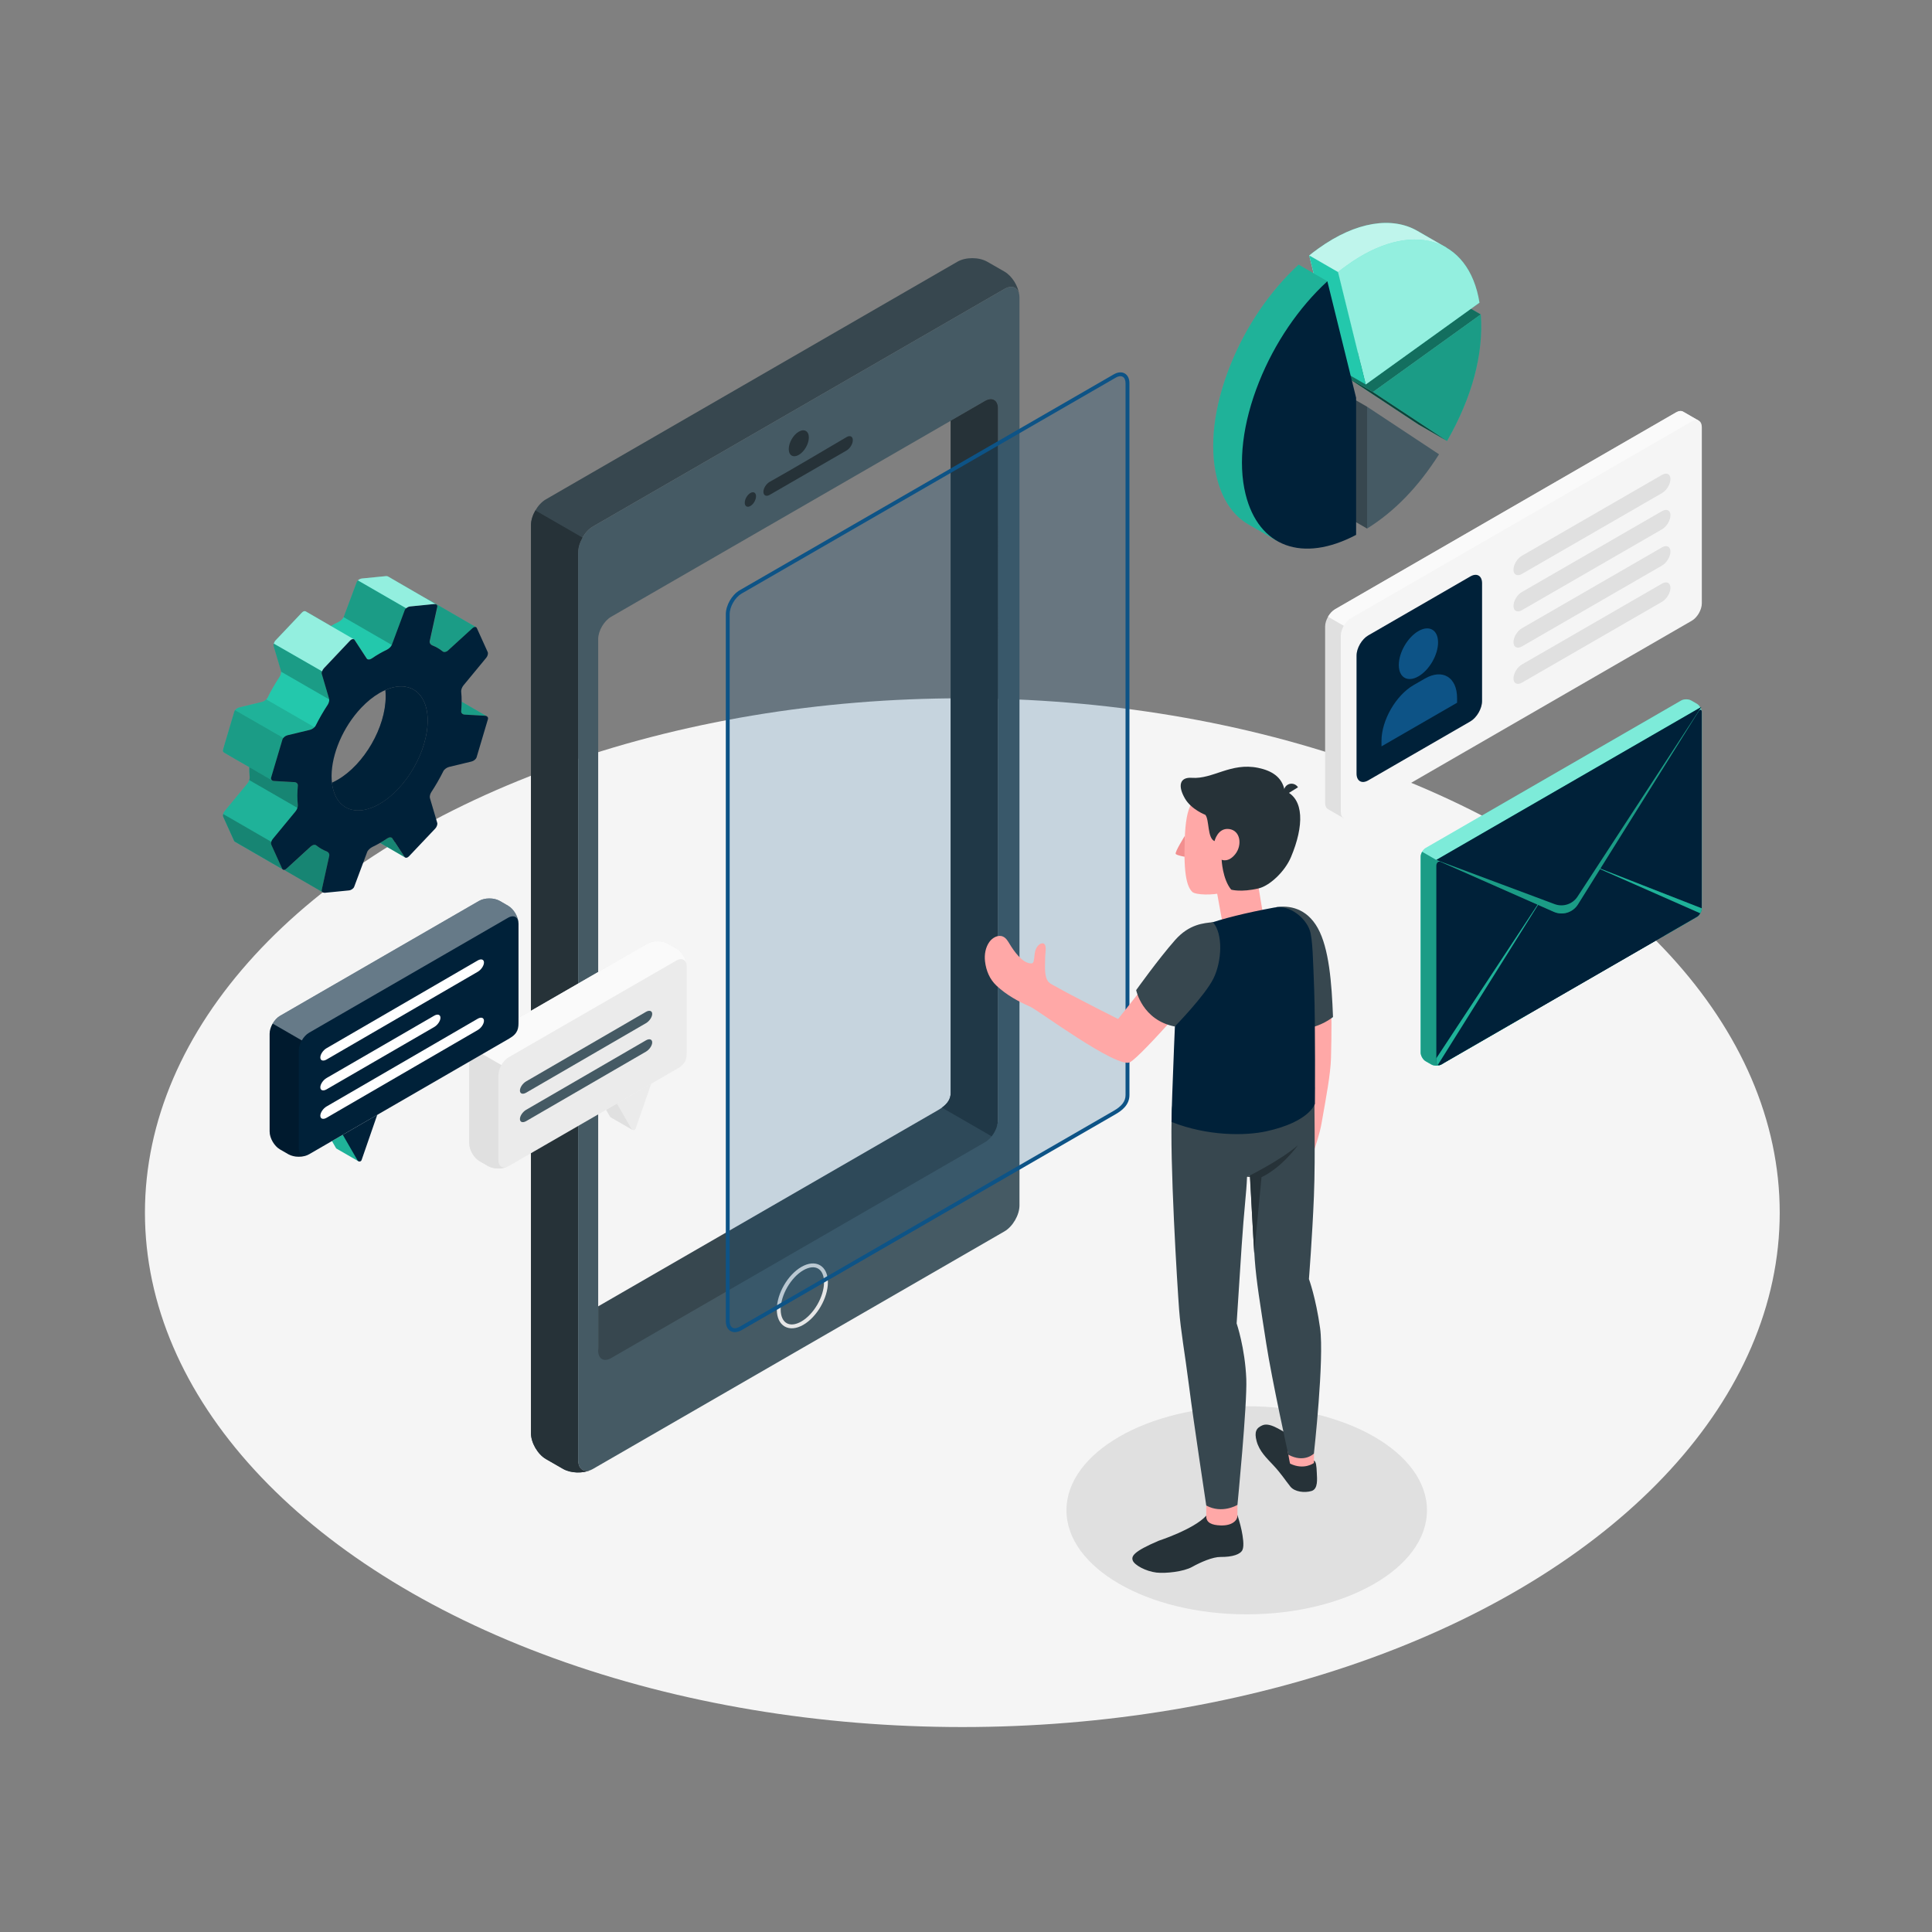 <?xml version="1.0" encoding="utf-8"?>
<!-- Generator: Adobe Illustrator 22.1.0, SVG Export Plug-In . SVG Version: 6.00 Build 0)  -->
<svg version="1.1" xmlns="http://www.w3.org/2000/svg" xmlns:xlink="http://www.w3.org/1999/xlink" x="0px" y="0px"
	 viewBox="0 0 500 500" style="enable-background:new 0 0 500 500;" xml:space="preserve">
<rect x="0" y="0" width="500" height="500" fill="#808080" stroke="none"/>
<g id="Floor">
	<ellipse id="Floor_18_" style="fill:#F5F5F5;" cx="249.05" cy="313.84" rx="211.54" ry="133.12"/>
</g>
<g id="Shadow">
	<ellipse id="XMLID_5454_" style="fill:#E0E0E0;" cx="322.65" cy="390.86" rx="46.65" ry="26.93"/>
</g>
<g id="Mesh">
	<g id="XMLID_5374_">
		<path id="XMLID_5965_" style="opacity:0.3;" d="M60.96,196.5l0.18,0.11c-0.08-0.05-0.16-0.09-0.23-0.13
			c-0.15-0.09-0.29-0.17-0.43-0.25L60.96,196.5z"/>
		<path id="XMLID_5948_" style="fill:#27DEBF;" d="M57.71,194.02c-0.04,0.12-0.04,0.25-0.01,0.36c-0.04-0.11-0.04-0.23,0-0.36
			l0.66-2.2L57.71,194.02z"/>
		<path id="XMLID_5939_" style="opacity:0.4;fill:#FFFFFF;" d="M57.71,194.02c-0.04,0.12-0.04,0.25-0.01,0.36
			c-0.04-0.11-0.04-0.23,0-0.36l0.66-2.2L57.71,194.02z"/>
		<g id="XMLID_5886_">
			<path id="XMLID_5887_" style="fill:#27DEBF;" d="M123.17,162.29l-12.29-7.12c-0.08-0.06-0.14-0.09-0.14-0.09
				c-0.07-0.03-0.15-0.04-0.23-0.04c-0.3-0.17-0.62-0.36-0.95-0.54c-0.42-0.24-0.86-0.5-1.31-0.76c-1.8-1.05-3.78-2.19-5.3-3.07
				c-0.29-0.17-0.57-0.33-0.82-0.48c-0.98-0.57-1.63-0.94-1.67-0.97c-0.15-0.09-0.36-0.14-0.61-0.11l-6.19,0.61
				c-0.37,0.04-0.76,0.23-1.03,0.49c-0.15,0.13-0.26,0.29-0.32,0.45l-3.36,9c-0.01,0.02-0.01,0.04-0.03,0.06
				c-0.03,0.06-0.06,0.11-0.09,0.17s-0.07,0.12-0.13,0.18c-0.07,0.09-0.15,0.18-0.23,0.26c-0.19,0.19-0.41,0.37-0.64,0.51
				c-0.08,0.05-0.15,0.09-0.23,0.13c-0.65,0.3-1.31,0.65-1.97,1.03l-6.49-3.76c-0.08-0.05-0.17-0.08-0.28-0.08
				c-0.23,0-0.49,0.13-0.72,0.38h-0.01l-4.06,4.29l-2.73,2.88c-0.23,0.24-0.39,0.55-0.48,0.85c-0.08,0.23-0.1,0.46-0.05,0.64
				l1.9,6.4c0.02,0.07,0.03,0.15,0.02,0.23c0.02,0.12,0.01,0.26-0.03,0.41c-0.01,0.08-0.03,0.17-0.06,0.26c0,0.03,0,0.05-0.01,0.06
				c-0.01,0.04-0.02,0.08-0.04,0.11c-0.02,0.07-0.04,0.14-0.08,0.2c-0.04,0.1-0.09,0.19-0.15,0.28c-1.16,1.75-2.21,3.58-3.12,5.43
				c-0.04,0.07-0.08,0.14-0.15,0.21c-0.05,0.07-0.12,0.14-0.19,0.21c-0.31,0.32-0.73,0.57-1.14,0.67l-5.81,1.4
				c-0.43,0.1-0.85,0.38-1.11,0.71c-0.1,0.13-0.17,0.26-0.21,0.39l-0.36,1.22l-1.91,6.43l-0.65,2.2c-0.04,0.12-0.04,0.25-0.01,0.36
				c0.02,0.07,0.04,0.13,0.08,0.19c0.04,0.06,0.09,0.12,0.15,0.16c0.01,0.01,0.04,0.03,0.1,0.07l0.98,0.57l0.27,0.15v0.01l0.78,0.45
				l0.42,0.25l0.48,0.27l0.18,0.11l0.51,0.29l2.83,1.63c0.02,0.01,0.03,0.02,0.03,0.02c-0.01,0.9,0.03,1.78,0.11,2.64
				c0.02,0.2-0.03,0.45-0.12,0.72c-0.1,0.3-0.26,0.61-0.45,0.84l-5.93,7.18c-0.18,0.21-0.31,0.48-0.37,0.74
				c-0.01,0.07-0.03,0.14-0.04,0.21c-0.03,0.2-0.02,0.38,0.05,0.52l2.82,6.23c0.02,0.04,0.04,0.08,0.08,0.12
				c0.02,0.03,0.06,0.06,0.1,0.08l0.02,0.02c0.23,0.13,2.04,1.17,4.21,2.44c0.36,0.2,0.73,0.42,1.11,0.64
				c1.4,0.81,2.87,1.65,4.1,2.37c0.16,0.09,0.32,0.19,0.48,0.28c1.35,0.78,2.35,1.36,2.55,1.47c-0.07-0.05-0.12-0.1-0.16-0.19
				l-2.81-6.22c-0.09-0.19-0.09-0.47-0.01-0.75c0.07-0.25,0.19-0.51,0.37-0.72l5.92-7.18c0.2-0.24,0.36-0.55,0.47-0.86
				c0.09-0.26,0.13-0.51,0.11-0.71c-0.15-1.62-0.15-3.34,0.01-5.11c0.04-0.45-0.35-0.84-0.89-0.87l-5.32-0.3
				c-0.16-0.01-0.3-0.05-0.42-0.12c-0.01,0-0.02-0.01-0.03-0.02c-0.25-0.16-0.36-0.44-0.27-0.74l2.57-8.65l0.36-1.21
				c0.04-0.14,0.13-0.28,0.24-0.41c0.25-0.31,0.66-0.58,1.07-0.68l5.82-1.4c0.41-0.1,0.85-0.37,1.16-0.69
				c0.13-0.13,0.24-0.27,0.31-0.41c0.93-1.85,1.97-3.67,3.13-5.42c0.25-0.39,0.41-0.94,0.37-1.34v-0.01c0-0.08-0.01-0.14-0.03-0.2
				l-1.89-6.4c-0.05-0.19-0.03-0.44,0.06-0.7c0.09-0.28,0.26-0.57,0.47-0.79l0.09-0.09l6.7-7.09c0.31-0.32,0.68-0.44,0.94-0.33
				l0.05,0.03c0.06,0.03,0.12,0.08,0.16,0.15l3.16,4.83c0.23,0.35,0.81,0.32,1.33-0.03c1.28-0.88,2.56-1.62,3.83-2.22
				c0.55-0.26,1.15-0.81,1.33-1.26c0.01-0.01,0.02-0.03,0.02-0.04l3.36-9c0.06-0.17,0.18-0.33,0.33-0.47
				c0.27-0.25,0.65-0.44,1.02-0.47l6.19-0.62c0.21-0.02,0.4,0.01,0.54,0.08c0.02,0.01,0.03,0.01,0.04,0.02
				c0.22,0.13,0.33,0.36,0.27,0.63l-1.95,8.85c-0.1,0.46,0.2,0.94,0.64,1.11c0.98,0.38,1.88,0.9,2.7,1.57
				c0.33,0.27,0.94,0.18,1.39-0.23l6.32-5.78C122.62,162.29,122.94,162.2,123.17,162.29z"/>
			<path id="XMLID_5934_" style="fill:#27DEBF;" d="M119.48,181.6c0,0.81-0.05,1.64-0.12,2.48c-0.04,0.45,0.36,0.83,0.89,0.87
				l5.31,0.3c0.15,0,0.28,0.04,0.39,0.09C125.58,185.13,122.49,183.34,119.48,181.6z"/>
			<path id="XMLID_5936_" style="fill:#27DEBF;" d="M101.54,216.94c-0.22-0.35-0.8-0.32-1.32,0.03c-0.62,0.42-1.25,0.82-1.86,1.18
				l6.51,3.78v-0.01c-0.06-0.03-0.11-0.08-0.16-0.14L101.54,216.94z"/>
			<path id="XMLID_5937_" style="fill:#27DEBF;" d="M84.6,220.35c-0.98-0.38-1.88-0.9-2.71-1.58c-0.33-0.27-0.93-0.17-1.38,0.24
				l-6.32,5.78c-0.24,0.21-0.49,0.32-0.69,0.32c3.53,2.05,9.65,5.59,10.04,5.81c-0.21-0.13-0.31-0.34-0.26-0.6l1.95-8.87
				C85.34,221.01,85.04,220.53,84.6,220.35z"/>
		</g>
		<g id="XMLID_5908_">
			<path id="XMLID_5979_" style="fill:#002139;" d="M103,204.21c-2.65,2.8-5.48,4.55-8.05,5.22c-0.11,0.03-0.22,0.06-0.34,0.08
				c-0.08,0.03-0.16,0.04-0.24,0.06c-0.19,0.03-0.37,0.06-0.55,0.09c-0.22,0.03-0.43,0.05-0.64,0.06c-0.14,0.01-0.27,0.01-0.4,0.01
				c-0.06,0.01-0.12,0.01-0.19,0c-2.54-0.02-4.65-1.31-5.83-3.91c-0.44-0.98-0.72-2.07-0.85-3.25c0.48-0.22,0.97-0.48,1.47-0.76
				c6.87-3.97,12.43-13.6,12.43-21.53c0-0.6-0.02-1.16-0.07-1.69c1.54-0.68,3.03-1,4.39-0.93h0.05c0.07,0,0.14,0.01,0.22,0.01
				c0.08,0.01,0.15,0.02,0.22,0.03c0.08,0,0.16,0.01,0.24,0.03c2.11,0.31,3.84,1.58,4.87,3.84
				C112.35,187.38,109.34,197.52,103,204.21z"/>
			<path id="XMLID_5885_" style="opacity:0.4;fill:#002139;" d="M103,204.21c-2.65,2.8-5.48,4.55-8.05,5.22
				c-0.11,0.03-0.22,0.06-0.34,0.08c-0.08,0.03-0.16,0.04-0.24,0.06c-0.19,0.03-0.37,0.06-0.55,0.09c-0.22,0.03-0.43,0.05-0.64,0.06
				c-0.14,0.01-0.27,0.01-0.4,0.01c-0.06,0.01-0.12,0.01-0.19,0c-2.54-0.02-4.65-1.31-5.83-3.91c-0.44-0.98-0.72-2.07-0.85-3.25
				c0.48-0.22,0.97-0.48,1.47-0.76c6.87-3.97,12.43-13.6,12.43-21.53c0-0.6-0.02-1.16-0.07-1.69c1.54-0.68,3.03-1,4.39-0.93h0.05
				c0.07,0,0.14,0.01,0.22,0.01c0.08,0.01,0.15,0.02,0.22,0.03c0.08,0,0.16,0.01,0.24,0.03c2.11,0.31,3.84,1.58,4.87,3.84
				C112.35,187.38,109.34,197.52,103,204.21z"/>
			<g id="XMLID_5931_">
				<path id="XMLID_5935_" style="fill:#002139;" d="M125.97,185.36c-0.01-0.01-0.02-0.01-0.03-0.02c-0.1-0.06-0.24-0.09-0.39-0.1
					l-5.31-0.3c-0.54-0.03-0.94-0.42-0.89-0.86c0.07-0.84,0.12-1.67,0.12-2.48c0.01-0.9-0.03-1.78-0.12-2.64
					c-0.04-0.42,0.21-1.12,0.58-1.57l5.92-7.17c0.37-0.45,0.53-1.11,0.36-1.48l-2.82-6.22c-0.04-0.09-0.1-0.15-0.17-0.2
					c-0.01-0.01-0.02-0.01-0.04-0.02c-0.23-0.12-0.58-0.02-0.91,0.28l-6.33,5.78c-0.45,0.41-1.05,0.5-1.38,0.23
					c-0.82-0.67-1.73-1.19-2.71-1.57c-0.43-0.17-0.73-0.65-0.64-1.11l1.95-8.86c0.06-0.27-0.05-0.5-0.27-0.62
					c-0.15-0.09-0.36-0.12-0.59-0.1l-6.19,0.62c-0.58,0.06-1.18,0.48-1.35,0.94l-3.35,9c-0.17,0.47-0.78,1.03-1.35,1.3
					c-1.27,0.6-2.55,1.34-3.83,2.22c-0.52,0.35-1.1,0.37-1.33,0.03l-3.16-4.84c-0.23-0.34-0.73-0.27-1.14,0.15l-6.79,7.18
					c-0.41,0.43-0.64,1.1-0.53,1.49l1.89,6.41c0.12,0.39-0.04,1.08-0.34,1.54c-1.16,1.76-2.2,3.57-3.13,5.42
					c-0.23,0.47-0.89,0.96-1.47,1.1l-5.81,1.4c-0.59,0.14-1.18,0.63-1.32,1.09l-2.93,9.85c-0.14,0.46,0.19,0.86,0.72,0.89l5.31,0.3
					c0.54,0.03,0.93,0.42,0.89,0.86c-0.16,1.77-0.17,3.49-0.01,5.12c0.04,0.43-0.21,1.13-0.58,1.57l-5.92,7.18
					c-0.37,0.44-0.53,1.1-0.36,1.47l2.82,6.22c0.04,0.09,0.1,0.15,0.17,0.2c0,0.01,0,0.01,0.01,0.01c0.01,0.01,0.01,0.01,0.02,0.01
					c0.07,0.04,0.14,0.06,0.22,0.06h0.01c0.21,0,0.45-0.11,0.69-0.32l6.32-5.78c0.45-0.4,1.05-0.5,1.38-0.23
					c0.83,0.67,1.73,1.19,2.71,1.57c0.44,0.17,0.74,0.65,0.64,1.11l-1.95,8.86c-0.06,0.26,0.05,0.48,0.26,0.61
					c0.01,0.01,0.01,0.01,0.02,0.01c0.15,0.09,0.35,0.13,0.58,0.1l6.19-0.61c0.58-0.06,1.18-0.48,1.35-0.94l3.36-9
					c0.17-0.47,0.78-1.03,1.35-1.31c0.65-0.31,1.31-0.65,1.96-1.03c0.62-0.36,1.24-0.76,1.87-1.18c0.51-0.35,1.1-0.38,1.32-0.04
					l3.17,4.84c0.04,0.06,0.09,0.11,0.15,0.14c0.26,0.16,0.65,0.05,0.99-0.3l6.8-7.18c0.4-0.42,0.64-1.1,0.52-1.49l-1.89-6.4
					c-0.12-0.4,0.05-1.09,0.35-1.54c1.16-1.76,2.2-3.58,3.12-5.43c0.23-0.47,0.89-0.95,1.48-1.1l5.81-1.4
					c0.59-0.14,1.18-0.63,1.32-1.1l2.93-9.85C126.38,185.81,126.25,185.52,125.97,185.36z M94.95,209.42
					c-0.12,0.03-0.23,0.06-0.34,0.09c-0.09,0.02-0.17,0.04-0.24,0.06c-0.18,0.04-0.37,0.07-0.55,0.09
					c-0.22,0.03-0.43,0.05-0.64,0.06c-0.13,0.01-0.27,0.01-0.4,0.01c-0.06,0-0.12,0-0.19,0c-2.54-0.03-4.65-1.32-5.83-3.92
					c-0.44-0.97-0.72-2.07-0.85-3.24c-0.07-0.58-0.1-1.18-0.1-1.8c0.04-5.61,2.92-12.56,7.67-17.59c1.54-1.62,3.12-2.89,4.69-3.8
					c0.52-0.31,1.05-0.58,1.56-0.8c1.54-0.68,3.03-0.99,4.39-0.93c0.02,0,0.03,0,0.05,0.01c0.07,0,0.15,0.01,0.22,0.01
					c0.08,0.01,0.15,0.01,0.23,0.02c0.08,0.01,0.16,0.01,0.24,0.03c2.11,0.31,3.84,1.58,4.87,3.84c2.63,5.81-0.39,15.94-6.73,22.63
					C100.34,207,97.52,208.76,94.95,209.42z"/>
			</g>
			<line id="XMLID_5929_" style="fill:#002139;" x1="110.73" y1="155.08" x2="123.24" y2="162.32"/>
		</g>
		<path id="XMLID_5910_" style="opacity:0.2;" d="M81.42,188.22c-0.31,0.32-0.75,0.59-1.16,0.69l-5.82,1.4
			c-0.41,0.1-0.82,0.37-1.07,0.68l-12.53-7.21c0.26-0.33,0.68-0.61,1.11-0.71l5.81-1.4c0.41-0.1,0.83-0.35,1.14-0.67h0.01
			L81.42,188.22z"/>
		<path id="XMLID_5959_" style="opacity:0.3;" d="M85.23,181.04l-12.5-7.21c0.01-0.08,0-0.16-0.02-0.23l-1.9-6.4
			c-0.05-0.18-0.03-0.41,0.05-0.64l9.55,5.48l2.96,1.7c-0.09,0.26-0.11,0.51-0.06,0.7l1.89,6.4
			C85.22,180.9,85.23,180.96,85.23,181.04z"/>
		<path id="XMLID_5940_" style="opacity:0.3;" d="M105.14,157.43c-0.15,0.14-0.27,0.3-0.33,0.47l-3.36,9c0,0.01-0.01,0.03-0.02,0.04
			l-12.51-7.22c0.02-0.02,0.02-0.04,0.03-0.06l3.36-9c0.06-0.16,0.17-0.32,0.32-0.45L105.14,157.43z"/>
		<path id="XMLID_5906_" style="opacity:0.3;" d="M123.17,162.29c-0.23-0.09-0.55,0.01-0.87,0.3l-6.32,5.78
			c-0.45,0.41-1.06,0.5-1.39,0.23c-0.82-0.67-1.72-1.19-2.7-1.57c-0.44-0.17-0.74-0.65-0.64-1.11l1.95-8.85
			c0.06-0.27-0.05-0.5-0.27-0.63c-0.01-0.01-0.02-0.01-0.04-0.02c-0.18-0.11-1.11-0.64-2.38-1.38c0.08,0,0.16,0.01,0.23,0.04
			c0,0,0.06,0.03,0.14,0.09L123.17,162.29z"/>
		<path id="XMLID_5905_" style="opacity:0.3;" d="M125.95,185.34c-0.11-0.05-0.24-0.09-0.39-0.09l-5.31-0.3
			c-0.53-0.04-0.93-0.42-0.89-0.87c0.07-0.84,0.12-1.67,0.12-2.48C122.49,183.34,125.58,185.13,125.95,185.34z"/>
		<path id="XMLID_5933_" style="opacity:0.4;" d="M104.87,221.91v0.01l-6.51-3.78c0.61-0.36,1.24-0.76,1.86-1.18
			c0.52-0.35,1.1-0.38,1.32-0.03l3.17,4.84C104.76,221.84,104.81,221.89,104.87,221.91z"/>
		<path id="XMLID_5930_" style="opacity:0.4;" d="M85.23,221.46l-1.95,8.87c-0.05,0.26,0.05,0.47,0.26,0.6
			c-0.39-0.22-6.51-3.76-10.04-5.81c0.2,0,0.45-0.11,0.69-0.32l6.32-5.78c0.45-0.41,1.05-0.51,1.38-0.24
			c0.83,0.68,1.73,1.2,2.71,1.58C85.04,220.53,85.34,221.01,85.23,221.46z"/>
		<path id="XMLID_5938_" style="opacity:0.2;" d="M77.01,209.13c-0.11,0.31-0.27,0.62-0.47,0.86l-5.92,7.18
			c-0.18,0.21-0.3,0.47-0.37,0.72l-12.5-7.22c0.06-0.26,0.19-0.53,0.37-0.74l5.93-7.18c0.19-0.23,0.35-0.54,0.45-0.84L77.01,209.13z
			"/>
		<path id="XMLID_5953_" style="opacity:0.1;" d="M101.43,166.94c-0.18,0.45-0.78,1-1.33,1.26c-1.27,0.6-2.55,1.34-3.83,2.22
			c-0.52,0.35-1.1,0.38-1.33,0.03l-3.16-4.83c-0.04-0.07-0.1-0.12-0.16-0.15l-0.05-0.03L85.63,162c0.66-0.38,1.32-0.73,1.97-1.03
			c0.08-0.04,0.15-0.08,0.23-0.13c0.23-0.14,0.45-0.32,0.64-0.51c0.08-0.08,0.16-0.17,0.23-0.26c0.06-0.06,0.1-0.12,0.13-0.18
			s0.06-0.11,0.09-0.17L101.43,166.94z"/>
		<path id="XMLID_5949_" style="opacity:0.4;" d="M77.12,208.41c0.02,0.2-0.02,0.45-0.11,0.71l-12.51-7.22
			c0.09-0.27,0.14-0.52,0.12-0.72c-0.08-0.86-0.12-1.74-0.11-2.64l5.96,3.45c0.01,0.01,0.02,0.02,0.03,0.02
			c0.12,0.07,0.26,0.11,0.42,0.12l5.32,0.3c0.54,0.03,0.93,0.42,0.89,0.87C76.97,205.08,76.97,206.79,77.12,208.41z"/>
		<path id="XMLID_5942_" style="opacity:0.1;" d="M85.23,181.04L85.23,181.04c0.04,0.41-0.12,0.96-0.37,1.35
			c-1.16,1.75-2.2,3.57-3.13,5.42c-0.07,0.14-0.18,0.28-0.31,0.41L68.91,181c0.07-0.06,0.14-0.14,0.18-0.21
			c0.07-0.07,0.11-0.14,0.15-0.21c0.91-1.85,1.96-3.68,3.12-5.43c0.06-0.09,0.11-0.18,0.15-0.28c0.04-0.06,0.06-0.13,0.08-0.2
			c0.02-0.03,0.03-0.07,0.04-0.11c0.01-0.01,0.01-0.03,0.01-0.06c0.03-0.09,0.05-0.18,0.06-0.26c0.04-0.15,0.05-0.29,0.03-0.41
			L85.23,181.04z"/>
		<path id="XMLID_5925_" style="opacity:0.3;" d="M69.09,180.79c-0.04,0.07-0.11,0.15-0.18,0.21H68.9
			C68.97,180.93,69.04,180.85,69.09,180.79z"/>
		<path id="XMLID_5932_" style="opacity:0.4;" d="M73.23,225.04c-0.2-0.11-1.2-0.69-2.55-1.47c-0.16-0.09-0.32-0.19-0.48-0.28
			c-1.23-0.72-2.7-1.56-4.1-2.37c-0.38-0.22-0.75-0.44-1.11-0.64c-2.17-1.27-3.98-2.31-4.21-2.44l-0.02-0.02
			c-0.04-0.02-0.08-0.05-0.1-0.08c-0.04-0.04-0.06-0.08-0.08-0.12l-2.82-6.23c-0.07-0.14-0.08-0.32-0.05-0.52
			c0.01-0.07,0.03-0.14,0.04-0.21l12.5,7.22c-0.08,0.28-0.08,0.56,0.01,0.75l2.81,6.22C73.11,224.95,73.16,225,73.23,225.04z"/>
		<path id="XMLID_5379_" style="opacity:0.3;" d="M60.84,183.78c-0.1,0.13-0.17,0.26-0.21,0.39l-0.36,1.22l-1.91,6.43l-0.65,2.2
			c-0.04,0.12-0.04,0.25-0.01,0.36c0.02,0.07,0.04,0.13,0.08,0.19c0.04,0.06,0.09,0.12,0.15,0.16c0.01,0.01,0.04,0.03,0.1,0.07
			l0.98,0.57l0.27,0.15v0.01l0.78,0.45l0.42,0.25l0.48,0.27l0.18,0.11l0.51,0.29l2.83,1.63c0.02,0.01,0.03,0.02,0.03,0.02l5.96,3.45
			c-0.25-0.16-0.36-0.44-0.27-0.74l2.57-8.65l0.36-1.21c0.04-0.14,0.13-0.28,0.24-0.41L60.84,183.78z"/>
		<path id="XMLID_5378_" style="opacity:0.5;fill:#FFFFFF;" d="M85.63,162l-6.49-3.76c-0.08-0.05-0.17-0.08-0.28-0.08
			c-0.23,0-0.49,0.13-0.72,0.38h-0.01l-4.06,4.29l-2.73,2.88c-0.23,0.24-0.39,0.55-0.48,0.85l9.55,5.48l2.96,1.7
			c0.09-0.28,0.26-0.57,0.47-0.79l0.09-0.09l6.7-7.09c0.31-0.32,0.68-0.44,0.94-0.33L85.63,162z"/>
		<path id="XMLID_5941_" style="opacity:0.5;fill:#FFFFFF;" d="M112.89,156.41c-0.14-0.07-0.33-0.1-0.54-0.08l-6.19,0.62
			c-0.37,0.03-0.75,0.22-1.02,0.47l-12.51-7.22c0.27-0.26,0.66-0.45,1.03-0.49l6.19-0.61c0.25-0.03,0.46,0.02,0.61,0.11
			c0.04,0.03,0.69,0.4,1.67,0.97c0.25,0.15,0.53,0.31,0.82,0.48c1.52,0.88,3.5,2.02,5.3,3.07c0.45,0.26,0.89,0.52,1.31,0.76
			c0.33,0.18,0.65,0.37,0.95,0.54C111.78,155.78,112.71,156.31,112.89,156.41z"/>
		<line id="XMLID_5926_" style="fill:none;" x1="110.88" y1="155.17" x2="110.73" y2="155.09"/>
	</g>
</g>
<g id="Device">
	<g id="Device_1_">
		<path id="XMLID_5657_" style="fill:#37474F;" d="M263.79,76.39c-0.27-2.01-1.89-2.74-3.83-1.61l-106.48,61.47
			c-2.13,1.24-3.87,4.24-3.87,6.71v234.96c0,2.27,1.47,3.31,3.38,2.48c-2.14,0.98-5.27,0.9-7.26-0.24l-4.44-2.55
			c-2.14-1.23-3.88-4.23-3.88-6.71V135.93c0-2.48,1.74-5.48,3.88-6.71l106.47-61.48c2.13-1.24,5.6-1.24,7.75,0l4.45,2.55
			C261.92,71.43,263.55,74.05,263.79,76.39z"/>
		<path id="XMLID_5667_" style="fill:#455A64;" d="M259.97,74.77l-106.48,61.47c-2.13,1.24-3.87,4.24-3.87,6.71v234.96
			c0,2.47,1.74,3.47,3.87,2.23l106.48-61.47c2.13-1.24,3.87-4.24,3.87-6.71V77.01C263.83,74.54,262.1,73.54,259.97,74.77z
			 M258.26,289.84c0,2.11-1.48,3.46-3.32,4.51l-96.81,55.89c-1.83,1.06-3.32,0.2-3.32-1.92V165.4c0-2.12,1.49-4.69,3.32-5.76
			l96.81-55.88c1.84-1.07,3.32-0.2,3.32,1.91V289.84z"/>
		<path id="XMLID_5659_" style="fill:#263238;" d="M153,380.39c-2.14,0.98-5.27,0.9-7.26-0.24l-4.44-2.55
			c-2.14-1.24-3.88-4.23-3.88-6.71V135.93c0-1.24,0.44-2.61,1.14-3.83l12.19,7.03c-0.7,1.22-1.14,2.59-1.14,3.82v234.96
			C149.62,380.19,151.09,381.22,153,380.39z"/>
		<path id="XMLID_5598_" style="fill:#263238;" d="M206.73,111.72c1.43-0.83,2.6-0.16,2.6,1.5c0,1.66-1.16,3.67-2.6,4.5
			c-1.43,0.83-2.6,0.16-2.6-1.5C204.13,114.56,205.29,112.54,206.73,111.72z"/>
		<g id="XMLID_5595_">
			<path id="XMLID_5597_" style="fill:#263238;" d="M199.23,124.68c5.27-2.92,14.68-8.52,19.88-11.57c0.88-0.52,1.6-0.16,1.6,0.8
				s-0.72,2.15-1.61,2.67l-19.92,11.5c-0.89,0.51-1.61,0.15-1.61-0.81C197.58,126.31,198.33,125.18,199.23,124.68z"/>
			<path id="XMLID_5596_" style="fill:#263238;" d="M194.2,127.59c0.81-0.46,1.46-0.09,1.46,0.84c0,0.93-0.65,2.06-1.46,2.52
				c-0.81,0.46-1.46,0.09-1.46-0.84C192.74,129.19,193.39,128.06,194.2,127.59z"/>
		</g>
		<path id="XMLID_5594_" style="fill:none;stroke:#E6E6E6;stroke-miterlimit:10;" d="M207.65,328.31c3.38-1.95,6.11-0.37,6.11,3.53
			c0,3.9-2.74,8.64-6.11,10.59c-3.38,1.95-6.11,0.37-6.11-3.53C201.53,335,204.27,330.26,207.65,328.31z"/>
		<path id="XMLID_5723_" style="fill:#37474F;" d="M258.26,105.67v184.18c0,2.11-1.48,4.69-3.32,5.74l-96.81,55.9
			c-1.83,1.05-3.32,0.2-3.32-1.92v-11.49l87.91-50.75c1.84-1.06,3.32-2.4,3.32-4.51V108.9l8.9-5.14
			C256.78,102.7,258.26,103.56,258.26,105.67z"/>
		<path id="XMLID_5718_" style="fill:#263238;" d="M254.94,103.76l-8.9,5.14v173.92c0,1.69-0.95,2.88-2.27,3.83l12.86,7.42
			c0.97-1.23,1.63-2.82,1.63-4.22V105.67C258.26,103.56,256.78,102.7,254.94,103.76z"/>
	</g>
</g>
<g id="Speach_Bubbles">
	<g id="XMLID_5904_">
		<g id="XMLID_5754_">
			<g id="XMLID_5758_">
				<g id="XMLID_5805_">
					<path id="XMLID_5806_" style="fill:#E0E0E0;" d="M163.66,292.41l-5.54-3.2c-0.11-0.05-0.2-0.12-0.26-0.23l-1.02-1.78l3.29-1.9
						l-0.1,0.29L163.66,292.41z"/>
				</g>
				<path id="XMLID_5775_" style="fill:#EBEBEB;" d="M159.63,285.57l3.83,6.64c0.24,0.42,0.88,0.36,1.04-0.1l4.05-11.7
					L159.63,285.57z"/>
				<path id="XMLID_5769_" style="fill:#EBEBEB;" d="M177.72,250.14c0-1.71-1.2-3.79-2.68-4.64l-2.18-1.26
					c-1.48-0.85-3.88-0.85-5.36,0l-43.39,25.03c-1.48,0.85-2.68,2.93-2.68,4.64v21.97c0,1.71,1.2,3.79,2.68,4.64l2.18,1.26
					c1.48,0.85,3.88,0.85,5.36,0l43.64-25.21c2.41-1.37,2.43-2.75,2.43-4.46L177.72,250.14z"/>
				<path id="XMLID_5768_" style="fill:#E0E0E0;" d="M121.44,295.88c0,1.71,1.2,3.79,2.68,4.64l2.18,1.26
					c1.34,0.77,3.42,0.85,4.9,0.22c-1.26,0.48-2.22-0.24-2.22-1.77l0-21.97c0-0.85,0.3-1.8,0.78-2.64l-7.54-4.35
					c-0.48,0.84-0.78,1.79-0.78,2.64V295.88z"/>
				<path id="XMLID_5759_" style="fill:#FAFAFA;" d="M177.63,249.38c-0.31-1.14-1.35-1.5-2.59-0.79l-43.39,25.03
					c-0.74,0.43-1.41,1.15-1.89,2l-7.54-4.35c0.49-0.85,1.15-1.58,1.89-2l43.38-25.03c1.49-0.85,3.89-0.85,5.36,0l2.19,1.26
					C176.31,246.23,177.37,247.85,177.63,249.38z"/>
			</g>
			<g id="XMLID_5755_">
				<path id="XMLID_5757_" style="fill:#455A64;" d="M136.18,279.85l30.99-17.98c0.9-0.52,1.62-0.28,1.62,0.53s-0.73,1.89-1.62,2.4
					l-30.99,17.98c-0.9,0.52-1.62,0.28-1.62-0.53C134.55,281.44,135.28,280.37,136.18,279.85z"/>
				<path id="XMLID_5756_" style="fill:#455A64;" d="M136.18,287.21l30.99-17.97c0.9-0.52,1.62-0.28,1.62,0.53
					c0,0.81-0.73,1.89-1.62,2.4l-30.99,17.97c-0.9,0.52-1.62,0.28-1.62-0.53C134.55,288.8,135.28,287.73,136.18,287.21z"/>
			</g>
		</g>
		<g id="XMLID_5807_">
			<g id="XMLID_5812_">
				<g id="XMLID_5817_">
					<path id="XMLID_5851_" style="fill:#27DEBF;" d="M92.74,300.52l-5.54-3.2c-0.11-0.05-0.2-0.12-0.26-0.23l-1.02-1.78l3.29-1.9
						l-0.1,0.29L92.74,300.52z"/>
					<path id="XMLID_5850_" style="opacity:0.2;" d="M92.74,300.52l-5.54-3.2c-0.11-0.05-0.2-0.12-0.26-0.23l-1.02-1.78l3.29-1.9
						l-0.1,0.29L92.74,300.52z"/>
				</g>
				<path id="XMLID_5816_" style="fill:#002139;" d="M88.71,293.68l3.83,6.64c0.24,0.42,0.88,0.36,1.04-0.1l4.05-11.7L88.71,293.68z
					"/>
				<path id="XMLID_5815_" style="fill:#002139;" d="M134.19,239.05c0-1.71-1.2-3.79-2.68-4.64l-2.18-1.26
					c-1.48-0.85-3.88-0.85-5.36,0L72.46,262.9c-1.48,0.85-2.68,2.93-2.68,4.64v25.28c0,1.71,1.2,3.79,2.68,4.64l2.18,1.26
					c1.48,0.85,3.88,0.85,5.36,0l51.76-29.93c2.41-1.37,2.43-2.75,2.43-4.46L134.19,239.05z"/>
				<path id="XMLID_5814_" style="opacity:0.2;" d="M69.78,292.82c0,1.71,1.2,3.79,2.68,4.64l2.18,1.26
					c1.34,0.77,3.42,0.85,4.9,0.22c-1.26,0.48-2.22-0.24-2.22-1.77l0-25.28c0-0.85,0.3-1.8,0.78-2.64l-7.54-4.35
					c-0.48,0.84-0.78,1.79-0.78,2.64V292.82z"/>
				<path id="XMLID_5813_" style="opacity:0.4;fill:#FFFFFF;" d="M134.1,238.29c-0.31-1.14-1.35-1.5-2.59-0.79L80,267.26
					c-0.74,0.42-1.41,1.15-1.89,2l-7.54-4.35c0.49-0.85,1.15-1.58,1.89-2l51.5-29.75c1.49-0.85,3.89-0.85,5.36,0l2.19,1.26
					C132.78,235.14,133.84,236.76,134.1,238.29z"/>
			</g>
			<g id="XMLID_5808_">
				<path id="XMLID_5811_" style="fill:#FFFFFF;" d="M84.52,278.99l27.85-16.13c0.9-0.52,1.62-0.28,1.62,0.53s-0.73,1.89-1.62,2.4
					l-27.85,16.13c-0.9,0.52-1.62,0.28-1.62-0.53C82.9,280.58,83.63,279.51,84.52,278.99z"/>
				<path id="XMLID_5810_" style="fill:#FFFFFF;" d="M84.52,286.35l39.11-22.7c0.9-0.52,1.62-0.28,1.62,0.53
					c0,0.81-0.73,1.89-1.62,2.4l-39.11,22.7c-0.9,0.52-1.62,0.28-1.62-0.53C82.9,287.94,83.63,286.87,84.52,286.35z"/>
				<path id="XMLID_5809_" style="fill:#FFFFFF;" d="M84.52,271.27l39.11-22.7c0.9-0.52,1.62-0.28,1.62,0.53
					c0,0.81-0.73,1.89-1.62,2.4l-39.11,22.7c-0.9,0.52-1.62,0.28-1.62-0.53C82.9,272.86,83.63,271.78,84.52,271.27z"/>
			</g>
		</g>
	</g>
	<g id="XMLID_6023_">
		<path id="XMLID_5920_" style="fill:#E0E0E0;" d="M439.67,108.88l-4.06-2.34v0c-0.47-0.28-1.12-0.24-1.84,0.18l-88.23,50.94
			c-1.43,0.83-2.6,2.84-2.6,4.5l0,45.59c0,0.84,0.3,1.43,0.79,1.69l0,0l4.05,2.34v-3.82l86-49.65c1.43-0.83,2.6-2.84,2.6-4.5v-43.25
			L439.67,108.88z"/>
		<path id="XMLID_5918_" style="fill:#FAFAFA;" d="M351.06,163.85l85.3-49.25v-4.03l3.3-1.68l-4.06-2.34v0
			c-0.47-0.28-1.12-0.24-1.84,0.18l-88.23,50.94c-0.72,0.41-1.37,1.13-1.84,1.94L351.06,163.85z"/>
		<path id="XMLID_5914_" style="fill:#F5F5F5;" d="M349.6,160l88.23-50.94c1.43-0.83,2.6-0.16,2.6,1.5v45.59
			c0,1.66-1.16,3.67-2.6,4.5L349.6,211.6c-1.43,0.83-2.6,0.16-2.6-1.5l0-45.59C347,162.85,348.17,160.83,349.6,160z"/>
		<g id="XMLID_5750_">
			<g id="XMLID_5915_">
				<path id="XMLID_5884_" style="fill:#002139;" d="M354.1,164.44l26.43-15.26c1.67-0.97,3.03-0.18,3.03,1.75l0,30.52
					c0,1.93-1.36,4.28-3.03,5.25l-26.43,15.26c-1.67,0.97-3.03,0.18-3.03-1.75l0-30.52C351.06,167.76,352.42,165.41,354.1,164.44z"
					/>
				<g id="XMLID_5751_">
					<path id="XMLID_5753_" style="fill:#0D5386;" d="M367.09,163.32c2.8-1.62,5.08-0.31,5.08,2.93c0,3.24-2.27,7.17-5.08,8.79
						c-2.8,1.62-5.08,0.31-5.08-2.93S364.28,164.94,367.09,163.32z"/>
					<path id="XMLID_5752_" style="fill:#0D5386;" d="M377.09,180.64c0-5.32-3.73-7.68-8.34-5.02l-2.88,1.66
						c-4.61,2.66-8.34,9.13-8.34,14.45v1.43l19.56-11.29V180.64z"/>
				</g>
			</g>
		</g>
		<path id="XMLID_5883_" style="fill:#E0E0E0;" d="M393.85,143.84l36.29-20.95c1.2-0.69,2.17-0.2,2.17,1.1c0,1.3-0.97,2.91-2.16,3.6
			l-36.29,20.95c-1.2,0.69-2.17,0.2-2.17-1.1C391.69,146.14,392.65,144.53,393.85,143.84z"/>
		<path id="XMLID_5917_" style="fill:#E0E0E0;" d="M393.85,153.22l36.29-20.95c1.2-0.69,2.17-0.2,2.17,1.1c0,1.3-0.97,2.91-2.16,3.6
			l-36.29,20.95c-1.2,0.69-2.17,0.2-2.17-1.1C391.69,155.52,392.65,153.91,393.85,153.22z"/>
		<path id="XMLID_5919_" style="fill:#E0E0E0;" d="M393.85,162.6l36.29-20.95c1.2-0.69,2.17-0.2,2.17,1.1c0,1.3-0.97,2.91-2.16,3.6
			l-36.29,20.95c-1.2,0.69-2.17,0.2-2.17-1.1C391.69,164.9,392.65,163.29,393.85,162.6z"/>
		<path id="XMLID_5921_" style="fill:#E0E0E0;" d="M393.85,171.98l36.29-20.95c1.2-0.69,2.17-0.2,2.17,1.1c0,1.3-0.97,2.91-2.16,3.6
			l-36.29,20.95c-1.2,0.69-2.17,0.2-2.17-1.1C391.69,174.28,392.65,172.67,393.85,171.98z"/>
	</g>
</g>
<g id="Window">
	<g id="XMLID_5528_">
		<path id="XMLID_5380_" style="opacity:0.2;fill:#0D5386;" d="M291.79,283.4c0,2.11-1.48,3.46-3.32,4.51l-96.81,55.89
			c-1.83,1.06-3.32,0.2-3.32-1.92V158.96c0-2.12,1.49-4.69,3.32-5.76l96.81-55.88c1.84-1.07,3.32-0.2,3.32,1.91V283.4z"/>
		<path id="XMLID_5628_" style="fill:#0D5386;" d="M190.18,344.76c-0.4,0-0.78-0.1-1.12-0.29c-0.79-0.46-1.22-1.37-1.22-2.58V158.96
			c0-2.3,1.57-5.02,3.57-6.19l96.82-55.88c1.05-0.61,2.06-0.69,2.85-0.24c0.79,0.45,1.22,1.37,1.22,2.58V283.4
			c0,2.6-2.04,4.07-3.57,4.95l-96.81,55.89C191.31,344.59,190.72,344.76,190.18,344.76z M289.96,97.36c-0.37,0-0.79,0.13-1.23,0.39
			l-96.82,55.88c-1.69,0.99-3.07,3.38-3.07,5.32v182.93c0,0.84,0.26,1.45,0.72,1.72c0.47,0.27,1.12,0.19,1.85-0.23l96.81-55.89
			c2.12-1.22,3.07-2.48,3.07-4.08V99.22c0-0.84-0.26-1.44-0.72-1.71C290.39,97.41,290.19,97.36,289.96,97.36z"/>
	</g>
</g>
<g id="Character">
	<g id="Character_12_">
		<g id="XMLID_6008_">
			<path id="XMLID_6009_" style="fill:#FFA8A7;" d="M344.46,273.8c0.7-26.05-1.39-32.29-8.32-37.06l-2.69,15.09
				c0,0,3.16,17.79,2.82,23.71c-0.3,5.2-0.8,11.71-2.03,15.92c-0.22,0.75-0.72,1.37-1.38,1.78c-1.77,1.1-2.48,2.24-3.81,3.63
				c-1.04,1.09-1.93,1.36-1.79,1.71c0.18,0.45,0.92,1.17,2.2,0.78c0.64-0.2,1.47-0.7,2.51-1.36c0,0-0.74,2.17-2.57,4.41
				c-2.48,3.04-2.58,4.9,2.41,4.94c3.13,0.03,5.63-1.9,7.99-8.81c0.68-1.99,1.74-5.13,2.2-7.75
				C343.2,283.97,344.35,277.99,344.46,273.8z"/>
		</g>
		<path id="XMLID_6007_" style="fill:#37474F;" d="M330.31,234.76c3.31-0.48,7.81,0.21,10.72,5.41c2.91,5.2,3.62,14.14,3.95,23.03
			c0,0-5.77,4.83-12.7,2.45L330.31,234.76z"/>
		<g id="XMLID_5972_">
			<g id="XMLID_5994_">
				<g id="XMLID_6005_">
					<path id="XMLID_6006_" style="fill:#263238;" d="M340.05,378.02c0.53,0.2,0.66,1.2,0.74,3.19c0.06,1.51,0.38,4.14-1.38,4.66
						c-1.76,0.52-4.35,0.26-5.48-1.16c-1.41-1.77-2.36-3.33-4.38-5.49c-1.75-1.88-3.64-3.63-4.34-6.26
						c-0.64-2.38-0.11-3.41,1.52-4.1c2.23-0.95,5.73,2.15,7.48,2.64C335.7,371.92,339.52,377.82,340.05,378.02z"/>
				</g>
				<g id="XMLID_6003_">
					<path id="XMLID_6004_" style="fill:#FFA8A7;" d="M340.05,376.17v2.44c0,0-2.54,1.95-6.18,0.17c-0.11-0.24-0.64-3.5-0.64-3.5
						L340.05,376.17z"/>
				</g>
				<g id="XMLID_6001_">
					<path id="XMLID_6002_" style="fill:#263238;" d="M320.25,392.1c0,0,0.7,2.13,1.08,3.98c0.3,1.48,0.73,3.95,0.21,5.06
						c-0.52,1.11-2.54,1.83-5.66,1.8c-2.03-0.02-5.18,1.36-7.35,2.57c-2.23,1.25-6.88,1.74-9.24,1.47
						c-2.78-0.33-5.67-1.94-6.12-3.09c-0.45-1.15,0.15-2.35,6.71-5.15c0.06-0.03,9.12-2.97,12.29-6.48L320.25,392.1z"/>
				</g>
				<g id="XMLID_5999_">
					<path id="XMLID_6000_" style="fill:#FFA8A7;" d="M320.25,389.46c0,0-0.01,1.81,0,2.85c0.01,1.04-1.22,2.58-4.38,2.47
						c-2.23-0.08-3.78-0.68-3.69-2.51v-2.64L320.25,389.46z"/>
				</g>
				<g id="XMLID_5997_">
					<path id="XMLID_5998_" style="fill:#37474F;" d="M341.64,343.74c-1.12-7.99-2.89-12.73-2.89-12.73s0.87-10.98,1.29-21.39
						c0.45-11.25-0.02-25.38,0.19-28.19c0,0-36.29-7.34-36.94,5.66c-0.65,13,1.43,46.09,1.86,51.81c0.43,5.71,1.42,10.76,2.6,20.02
						c1.16,9.14,4.43,30.71,4.43,30.71c4.15,2.24,8.07-0.17,8.07-0.17s2.55-26,2.29-32.59c-0.33-8.05-2.5-14.38-2.5-14.38
						s0.69-10.72,1.3-20.04c0.61-9.32,1.25-13.8,1.39-17.86l0.78-0.39c0,0,0.8,16.09,1.22,21.8c0.43,5.71,1.34,11.19,2.99,21.8
						c1.43,9.2,5.7,28.67,5.7,28.67c4.15,2.24,6.62-0.29,6.62-0.29S342.75,351.73,341.64,343.74z"/>
				</g>
				<g id="XMLID_5995_">
					<path id="XMLID_5996_" style="fill:#263238;" d="M322.73,304.59c0,0,8.8-4.34,13.21-8.25c0,0-4.09,5.76-9.46,8.32
						c0,0-1.91,19.98-1.9,19.59l-1.1-19.69L322.73,304.59z"/>
				</g>
			</g>
			<g id="XMLID_5991_">
				<g id="XMLID_5992_">
					<polygon id="XMLID_5993_" style="fill:#FFA8A7;" points="314.89,230.65 317.04,242.47 327.72,241.69 325.48,228.29 					"/>
				</g>
			</g>
			<g id="XMLID_5988_">
				<g id="XMLID_5989_">
					<path id="XMLID_5990_" style="fill:#002139;" d="M338.99,240.82c-1.06-3.21-5.13-6.71-9.21-5.95
						c-7.5,1.39-13.44,2.88-17.87,4.46c-3.73,1.33-7.14,4.56-7.45,16.85c0,0-1.25,28.64-1.27,34.18c9.38,3.71,19.13,3.6,24.53,2.42
						c11.22-2.45,12.58-7.11,12.58-7.11s0.14-20.6-0.19-29.49C339.82,248.62,339.72,243.03,338.99,240.82z"/>
				</g>
			</g>
			<g id="XMLID_5983_">
				<g id="XMLID_5986_">
					<path id="XMLID_5987_" style="fill:#F28F8F;" d="M306.66,216.27c0,0-2.71,4.32-2.38,4.73c0.33,0.41,2.4,0.74,2.4,0.74
						L306.66,216.27z"/>
				</g>
				<g id="XMLID_5984_">
					<path id="XMLID_5985_" style="fill:#FFA8A7;" d="M314.17,204.33c-5.65,1.32-7.23,3.85-7.56,12.88
						c-0.35,9.43,0.68,12.37,1.95,13.61c0.85,0.84,5.5,0.89,7.82,0.19c2.91-0.87,9.48-3.37,12.47-8.18
						c3.52-5.65,4.31-13.23,0.34-16.24C323.6,202.35,316.47,203.79,314.17,204.33z"/>
				</g>
			</g>
			<g id="XMLID_5974_">
				<g id="XMLID_5980_">
					<g id="XMLID_5981_">
						<path id="XMLID_5982_" style="fill:#263238;" d="M306.68,206.68c1.66,2.84,5.25,4.19,5.25,4.19c1.08,1.23,0.49,6.04,2.39,6.81
							c0,0,0.82-3.5,3.76-3.13c2.96,0.37,3.45,4.13,1.64,6.46c-1.81,2.33-3.56,1.49-3.56,1.49s0.2,4.97,2.47,7.74
							c0,0,2.53,0.76,7.12-0.33c2.82-0.67,6.75-4.3,8.35-8.09c3.39-8.02,3.48-15.17-1.64-17.2c-0.63-3.65-3.55-5.22-6.85-5.9
							c-7.1-1.46-11.69,2.97-17.15,2.58C305.32,201.07,304.74,203.35,306.68,206.68z"/>
					</g>
				</g>
				<g id="XMLID_5976_">
					<g id="XMLID_5977_">
						<path id="XMLID_5978_" style="fill:#263238;" d="M332.57,205.83l3.35-2.08c-0.57-0.92-1.79-1.21-2.71-0.64
							C332.28,203.69,332,204.91,332.57,205.83z"/>
					</g>
				</g>
			</g>
		</g>
		<path id="XMLID_5964_" style="fill:#FFA8A7;" d="M266.77,260.61c1.76,0.78,22.44,16.07,25.67,14.29
			c3.22-1.78,19.77-21.11,19.77-21.11c4.8-7.96,0-14.5,0-14.5s-5.31,0.98-8.08,5.18c-2.77,4.2-14.77,19.24-14.77,19.24
			c-2.96-1.48-5.91-2.99-8.85-4.51c-2.42-1.25-4.85-2.51-7.23-3.86c-0.59-0.34-1.37-0.66-1.86-1.15c-1.17-1.16-0.97-3.96-0.95-5.48
			c0.01-0.71,0.02-1.42,0.1-2.13c0.1-0.87,0.27-3-1.3-2.32c-0.3,0.13-0.55,0.37-0.75,0.63c-0.25,0.32-0.44,0.68-0.56,1.07
			c-0.3,0.92-0.2,1.93-0.47,2.85c-0.04,0.14-0.09,0.27-0.19,0.37c-0.13,0.12-0.32,0.16-0.49,0.15c-2.28-0.07-4.44-3.26-5.48-4.96
			c-0.47-0.76-0.92-1.6-1.73-1.97c-1.25-0.58-2.75,0.25-3.55,1.37c-1.02,1.43-1.33,3.28-1.13,5.02c0.28,2.42,1.21,4.65,2.97,6.3
			C260.56,257.57,263.47,259.14,266.77,260.61z"/>
		<path id="XMLID_5963_" style="fill:#37474F;" d="M313.89,238.66c-2.28,0.26-6.07,0.43-9.79,4.64
			c-4.34,4.92-10.06,12.94-10.06,12.94s1.55,7.78,10,9.42c0,0,7.83-8.02,10-12.43C316.23,248.81,316.58,241.64,313.89,238.66z"/>
	</g>
</g>
<g id="Chart">
	<g id="XMLID_5627_">
		<g id="XMLID_5633_">
			<path id="XMLID_15747_" style="fill:#455A64;" d="M353.8,136.79v-31.53l18.62,12.31C367.03,126.05,360.91,132.36,353.8,136.79z"
				/>
			<polygon id="XMLID_5634_" style="fill:#37474F;" points="353.8,105.26 346.35,100.96 346.35,132.49 353.8,136.79 			"/>
		</g>
		<g id="XMLID_1331_">
			<polygon id="XMLID_15744_" style="fill:#27DEBF;" points="383.23,81.38 355.32,101.46 347.87,97.15 375.78,77.08 			"/>
			<polygon id="XMLID_1328_" style="opacity:0.5;" points="383.23,81.38 355.32,101.46 347.87,97.15 375.78,77.08 			"/>
			<path id="XMLID_15743_" style="fill:#27DEBF;" d="M383.23,81.38c0.76,10.18-2.24,21.43-8.73,32.75l-11.64-7.69l-7.54-4.98
				L383.23,81.38z"/>
			<path id="XMLID_1327_" style="opacity:0.3;" d="M383.23,81.38c0.76,10.18-2.24,21.43-8.73,32.75l-11.64-7.69l-7.54-4.98
				L383.23,81.38z"/>
			<polygon id="XMLID_15742_" style="fill:#27DEBF;" points="374.5,114.13 367.05,109.83 347.87,97.15 355.32,101.46 			"/>
			<polygon id="XMLID_1329_" style="opacity:0.7;" points="374.5,114.13 367.05,109.83 347.87,97.15 355.32,101.46 			"/>
		</g>
		<g id="XMLID_1330_">
			<path id="XMLID_15741_" style="fill:#27DEBF;" d="M344.15,87.68l-5.32-21.57c0.75-0.61,1.47-1.15,2.33-1.77
				c9.82-7.07,19.16-8.34,25.67-4.58c1.55,0.9,7.37,4.25,7.37,4.25c2.2,2.67,0.52,5.56,1.24,10.02l-29.14,20.96L346,95.19
				L344.15,87.68z"/>
			<path id="XMLID_5636_" style="opacity:0.7;fill:#FFFFFF;" d="M344.15,87.68l-5.32-21.57c0.75-0.61,1.47-1.15,2.33-1.77
				c9.82-7.07,19.16-8.34,25.67-4.58c1.55,0.9,7.37,4.25,7.37,4.25c2.2,2.67,0.52,5.56,1.24,10.02l-29.14,20.96L346,95.19
				L344.15,87.68z"/>
			<path id="XMLID_15740_" style="fill:#27DEBF;" d="M351.6,91.98l-5.32-21.57c0.75-0.61,1.47-1.15,2.33-1.77
				c16.45-11.84,31.54-7.42,34.28,9.69l-29.14,20.96l-0.29,0.21L351.6,91.98z"/>
			<path id="XMLID_5635_" style="opacity:0.5;fill:#FFFFFF;" d="M351.6,91.98l-5.32-21.57c0.75-0.61,1.47-1.15,2.33-1.77
				c16.45-11.84,31.54-7.42,34.28,9.69l-29.14,20.96l-0.29,0.21L351.6,91.98z"/>
			<polygon id="XMLID_5632_" style="fill:#27DEBF;" points="338.83,66.11 346.28,70.41 353.45,99.49 346,95.19 			"/>
			<polygon id="XMLID_5637_" style="opacity:0.1;" points="338.83,66.11 346.28,70.41 353.45,99.49 346,95.19 			"/>
		</g>
		<g id="XMLID_15736_">
			<path id="XMLID_15738_" style="fill:#27DEBF;" d="M343.51,134.13c-4.81,2.54-8.95,6.05-12.94,5.9l-7.45-4.3
				c-3.9-2.22-6.78-6.32-8.21-12.14c-2-8.11-0.76-18.43,3.5-29.07c4.01-10.03,10.25-19.2,17.67-26.03l7.45,4.3l-2.76,14.7
				l2.75,11.15L343.51,134.13z"/>
			<path id="XMLID_5638_" style="opacity:0.2;" d="M343.51,134.13c-4.81,2.54-8.95,6.05-12.94,5.9l-7.45-4.3
				c-3.9-2.22-6.78-6.32-8.21-12.14c-2-8.11-0.76-18.43,3.5-29.07c4.01-10.03,10.25-19.2,17.67-26.03l7.45,4.3l-2.76,14.7
				l2.75,11.15L343.51,134.13z"/>
			<path id="XMLID_5631_" style="fill:#002139;" d="M350.95,138.43c-13.82,7.29-25.22,3.18-28.6-10.54c-2-8.11-0.76-18.43,3.5-29.07
				c4.01-10.03,10.25-19.2,17.67-26.03l4.69,19l2.75,11.15V138.43z"/>
		</g>
	</g>
</g>
<g id="Envelope">
	<g id="XMLID_16503_">
		<g id="XMLID_16505_">
			<path id="XMLID_16727_" style="fill:#27DEBF;" d="M367.67,221.71c0-0.82,0.58-1.83,1.29-2.24l66.13-38.18
				c0.71-0.41,1.87-0.41,2.59,0l1.46,0.84c0.71,0.41,1.29,1.41,1.29,2.24v50.69c0,0.82-0.58,1.83-1.29,2.24l-66.13,38.18
				c-0.71,0.41-1.87,0.41-2.59,0l-1.46-0.84c-0.71-0.41-1.29-1.42-1.29-2.24L367.67,221.71z"/>
			<path id="XMLID_5927_" style="opacity:0.4;fill:#FFFFFF;" d="M367.67,221.71c0-0.82,0.58-1.83,1.29-2.24l66.13-38.18
				c0.71-0.41,1.87-0.41,2.59,0l1.46,0.84c0.71,0.41,1.29,1.41,1.29,2.24v50.69c0,0.82-0.58,1.83-1.29,2.24l-66.13,38.18
				c-0.71,0.41-1.87,0.41-2.59,0l-1.46-0.84c-0.71-0.41-1.29-1.42-1.29-2.24L367.67,221.71z"/>
			<path id="XMLID_16531_" style="fill:#27DEBF;" d="M373.73,223.72l-5.68-3.28c-0.23,0.4-0.38,0.86-0.38,1.27l0,50.69
				c0,0.82,0.58,1.83,1.29,2.24l1.46,0.84c0.71,0.41,1.87,0.41,2.59,0l0.73-0.42V223.72z"/>
			<path id="XMLID_5928_" style="opacity:0.3;" d="M373.73,223.72l-5.68-3.28c-0.23,0.4-0.38,0.86-0.38,1.27l0,50.69
				c0,0.82,0.58,1.83,1.29,2.24l1.46,0.84c0.71,0.41,1.87,0.41,2.59,0l0.73-0.42V223.72z"/>
			<path id="XMLID_5916_" style="fill:#002139;" d="M440.43,184.37v50.69c0,0.42-0.15,0.9-0.4,1.31c-0.2,0.34-0.46,0.64-0.76,0.85
				l-0.05,0.03c-0.03,0.02-0.05,0.04-0.08,0.05l-66.13,38.17l-0.01,0.01c-0.34,0.19-0.65,0.22-0.88,0.1
				c-0.25-0.13-0.4-0.42-0.4-0.85v-50.69c0-0.82,0.65-1.34,1.45-1.14l27.81,6.61l3.64,0.87c0.81,0.19,1.85-0.2,2.32-0.87l4.22-5.88
				l28.4-39.54C440.04,183.42,440.43,183.55,440.43,184.37z"/>
			<path id="XMLID_16549_" style="fill:#27DEBF;" d="M439.14,237.3c0.03-0.01,0.05-0.03,0.08-0.05l0.05-0.03
				c0.29-0.2,0.55-0.51,0.76-0.85c0.24-0.41,0.4-0.87,0.4-1.29l-29.27-11.45l19.6,18.51L439.14,237.3z"/>
			<path id="XMLID_5924_" style="opacity:0.2;" d="M439.14,237.3c0.03-0.01,0.05-0.03,0.08-0.05l0.05-0.03
				c0.29-0.2,0.55-0.51,0.76-0.85c0.24-0.41,0.4-0.87,0.4-1.29l-29.27-11.45l19.6,18.51L439.14,237.3z"/>
			<path id="XMLID_16548_" style="fill:#27DEBF;" d="M371.72,274.73c0,0.43,0.15,0.72,0.4,0.85c0.23,0.12,0.54,0.09,0.88-0.1
				l0.01-0.01l22.77-13.14l5.2-32.82l-29.26,44.38V274.73z"/>
			<path id="XMLID_5923_" style="opacity:0.2;" d="M371.72,274.73c0,0.43,0.15,0.72,0.4,0.85c0.23,0.12,0.54,0.09,0.88-0.1
				l0.01-0.01l22.77-13.14l5.2-32.82l-29.26,44.38V274.73z"/>
			<path id="XMLID_16533_" style="fill:#002139;" d="M440.03,236.37c-0.2,0.34-0.46,0.64-0.76,0.85l-0.05,0.03l-66.21,38.23
				l-0.01,0.01c-0.34,0.19-0.65,0.22-0.88,0.1l31.66-50.55c1.31-2.1,3.96-2.91,6.23-1.91L440.03,236.37z"/>
		</g>
		<path id="XMLID_16530_" style="fill:#27DEBF;" d="M371.72,222.55l30.41,13.43c2.26,1,4.92,0.18,6.23-1.91l31.94-51.11
			L371.72,222.55z"/>
		<path id="XMLID_5922_" style="opacity:0.3;" d="M371.72,222.55l30.41,13.43c2.26,1,4.92,0.18,6.23-1.91l31.94-51.11L371.72,222.55
			z"/>
		<path id="XMLID_16506_" style="fill:#002139;" d="M371.72,222.55l30.63,11.44c2.18,0.81,4.63,0.01,5.91-1.94l32.04-49.09
			L371.72,222.55z"/>
	</g>
</g>
</svg>
